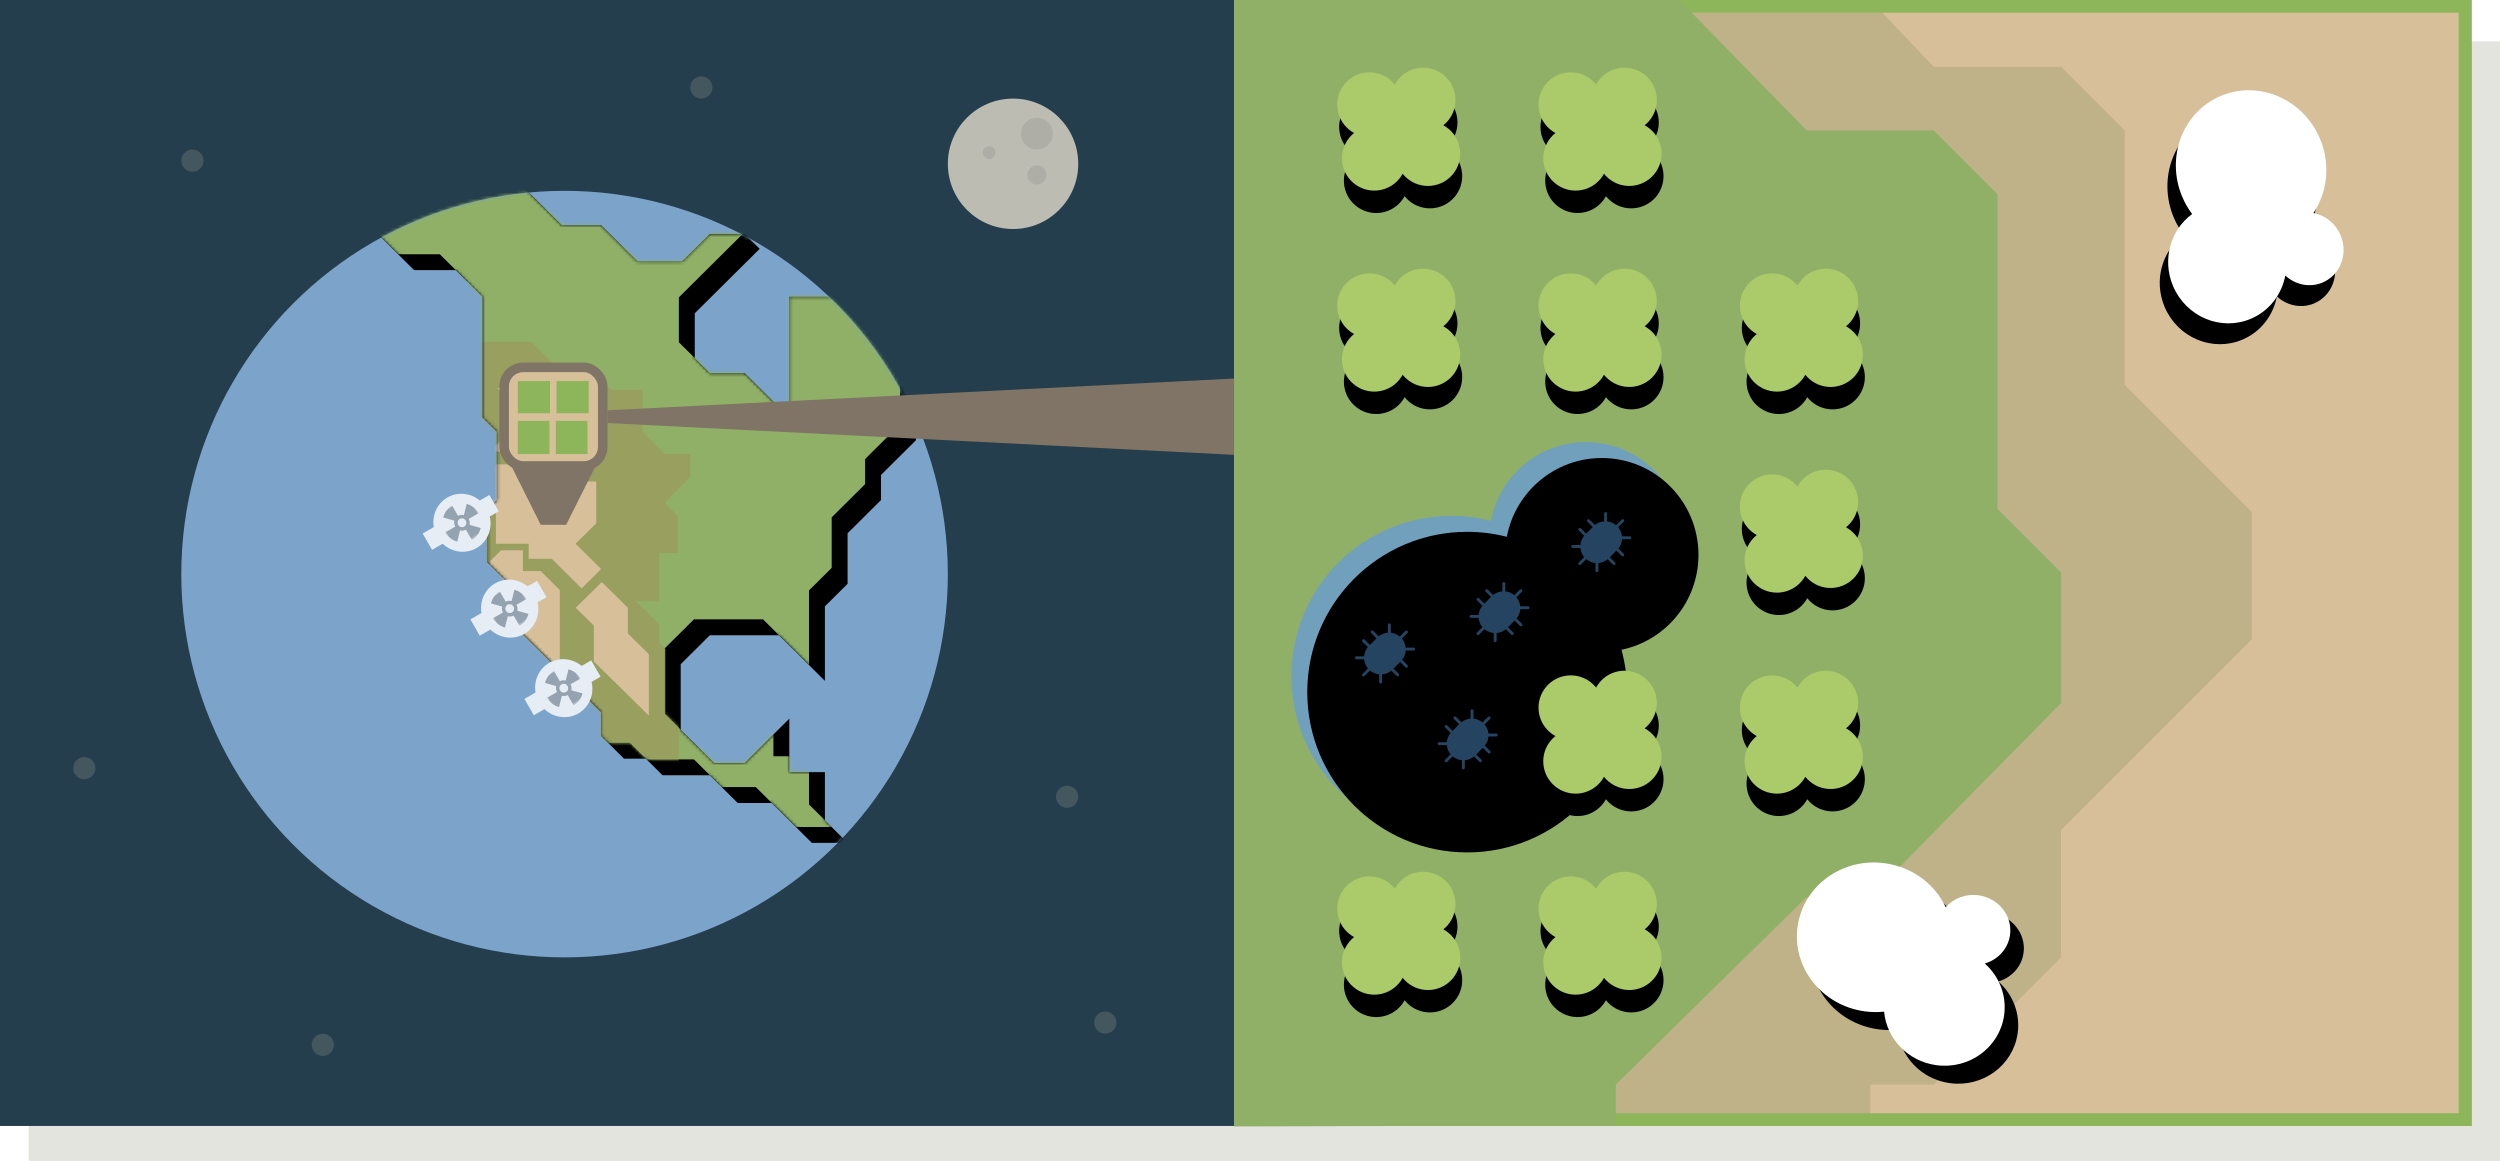 <?xml version="1.0" encoding="UTF-8"?>
<svg width="786px" height="365px" viewBox="0 0 786 365" version="1.1" xmlns="http://www.w3.org/2000/svg" xmlns:xlink="http://www.w3.org/1999/xlink">
    <!-- Generator: Sketch 52.2 (67145) - http://www.bohemiancoding.com/sketch -->
    <title>deser-illustration-2</title>
    <desc>Created with Sketch.</desc>
    <defs>
        <circle id="path-1" cx="120.5" cy="120.5" r="120.5"></circle>
        <polygon id="path-3" points="45.081 8.346 60.685 23.842 73.033 23.842 84.467 35.197 98.455 35.197 107.168 26.544 118.128 26.544 122.843 31.227 102.437 51.491 102.437 65.61 107.168 70.309 118.128 70.309 132.162 84.245 132.162 46.295 146.042 46.295 172 72.073 172 91.384 160.995 102.312 160.995 110.215 150.483 120.654 150.483 136.55 143.347 143.636 143.347 167.073 128.901 152.727 107.168 152.727 98.013 161.819 98.013 182.427 108.54 192.881 118.128 192.881 132.162 178.944 132.162 195.761 143.347 195.761 143.347 210.914 150.483 218 139.246 218 126.616 205.459 115.936 205.459 107.168 196.752 92.312 196.752 87.042 191.518 80.174 191.518 73.033 184.426 73.033 176.972 47.181 151.3 47.181 139.696 37.212 129.797 37.212 113.173 40.191 110.215 40.191 88.716 35.689 84.245 35.689 55.35 35.689 46.295 27.27 37.935 14.192 37.935 0 23.842 7.571 16.323 14.192 16.323 30.629 0 39.033 8.346"></polygon>
        <polygon id="path-5" points="45.081 8.346 60.685 23.842 73.033 23.842 84.467 35.197 98.455 35.197 107.168 26.544 118.128 26.544 122.843 31.227 102.437 51.491 102.437 65.61 107.168 70.309 118.128 70.309 132.162 84.245 132.162 46.295 146.042 46.295 172 72.073 172 91.384 160.995 102.312 160.995 110.215 150.483 120.654 150.483 136.55 143.347 143.636 143.347 167.073 128.901 152.727 107.168 152.727 98.013 161.819 98.013 182.427 108.54 192.881 118.128 192.881 132.162 178.944 132.162 195.761 143.347 195.761 143.347 210.914 150.483 218 139.246 218 126.616 205.459 115.936 205.459 107.168 196.752 92.312 196.752 87.042 191.518 80.174 191.518 73.033 184.426 73.033 176.972 47.181 151.3 47.181 139.696 37.212 129.797 37.212 113.173 40.191 110.215 40.191 88.716 35.689 84.245 35.689 55.35 35.689 46.295 27.27 37.935 14.192 37.935 0 23.842 7.571 16.323 14.192 16.323 30.629 0 39.033 8.346"></polygon>
        <rect id="path-7" x="0" y="0" width="389" height="354"></rect>
        <path d="M43.727,104.754 C43.858,105.405 43.927,106.078 43.927,106.767 C43.927,112.374 39.374,116.92 33.758,116.92 C28.142,116.92 23.589,112.374 23.589,106.767 C23.589,106.078 23.658,105.405 23.789,104.754 C23.138,104.885 22.463,104.953 21.773,104.953 C16.157,104.953 11.604,100.408 11.604,94.8 C11.604,89.192 16.157,84.647 21.773,84.647 C22.463,84.647 23.138,84.715 23.789,84.846 C23.658,84.195 23.589,83.522 23.589,82.833 C23.589,77.226 28.142,72.68 33.758,72.68 C39.374,72.68 43.927,77.226 43.927,82.833 C43.927,83.522 43.858,84.195 43.727,84.846 C44.379,84.715 45.053,84.647 45.743,84.647 C51.359,84.647 55.912,89.192 55.912,94.8 C55.912,100.408 51.359,104.953 45.743,104.953 C45.053,104.953 44.379,104.885 43.727,104.754 Z" id="path-9"></path>
        <filter x="-5.6%" y="-5.7%" width="122.6%" height="122.6%" filterUnits="objectBoundingBox" id="filter-10">
            <feOffset dx="5" dy="5" in="SourceAlpha" result="shadowOffsetOuter1"></feOffset>
            <feColorMatrix values="0 0 0 0 0   0 0 0 0 0   0 0 0 0 0  0 0 0 0.156 0" type="matrix" in="shadowOffsetOuter1"></feColorMatrix>
        </filter>
        <path d="M43.727,41.554 C43.858,42.205 43.927,42.878 43.927,43.567 C43.927,49.174 39.374,53.72 33.758,53.72 C28.142,53.72 23.589,49.174 23.589,43.567 C23.589,42.878 23.658,42.205 23.789,41.554 C23.138,41.685 22.463,41.753 21.773,41.753 C16.157,41.753 11.604,37.208 11.604,31.6 C11.604,25.992 16.157,21.447 21.773,21.447 C22.463,21.447 23.138,21.515 23.789,21.646 C23.658,20.995 23.589,20.322 23.589,19.633 C23.589,14.026 28.142,9.48 33.758,9.48 C39.374,9.48 43.927,14.026 43.927,19.633 C43.927,20.322 43.858,20.995 43.727,21.646 C44.379,21.515 45.053,21.447 45.743,21.447 C51.359,21.447 55.912,25.992 55.912,31.6 C55.912,37.208 51.359,41.753 45.743,41.753 C45.053,41.753 44.379,41.685 43.727,41.554 Z" id="path-11"></path>
        <filter x="-5.6%" y="-5.7%" width="122.6%" height="122.6%" filterUnits="objectBoundingBox" id="filter-12">
            <feOffset dx="5" dy="5" in="SourceAlpha" result="shadowOffsetOuter1"></feOffset>
            <feColorMatrix values="0 0 0 0 0   0 0 0 0 0   0 0 0 0 0  0 0 0 0.156 0" type="matrix" in="shadowOffsetOuter1"></feColorMatrix>
        </filter>
        <path d="M62.753,154.766 C65.412,140.665 77.769,130 92.612,130 C109.395,130 123,143.636 123,160.456 C123,175.153 112.613,187.419 98.795,190.281 C99.953,194.525 100.571,198.991 100.571,203.602 C100.571,231.436 78.057,254 50.285,254 C22.513,254 0,231.436 0,203.602 C0,175.768 22.513,153.205 50.285,153.205 C54.589,153.205 58.766,153.747 62.753,154.766 Z" id="path-13"></path>
        <filter x="-2.0%" y="-2.0%" width="104.1%" height="104.0%" filterUnits="objectBoundingBox" id="filter-14">
            <feOffset dx="5" dy="5" in="SourceAlpha" result="shadowOffsetInner1"></feOffset>
            <feComposite in="shadowOffsetInner1" in2="SourceAlpha" operator="arithmetic" k2="-1" k3="1" result="shadowInnerInner1"></feComposite>
            <feColorMatrix values="0 0 0 0 0   0 0 0 0 0   0 0 0 0 0  0 0 0 0.147 0" type="matrix" in="shadowInnerInner1"></feColorMatrix>
        </filter>
        <path d="M107.024,41.554 C107.155,42.205 107.224,42.878 107.224,43.567 C107.224,49.174 102.671,53.72 97.055,53.72 C91.439,53.72 86.886,49.174 86.886,43.567 C86.886,42.878 86.955,42.205 87.086,41.554 C86.434,41.685 85.76,41.753 85.07,41.753 C79.454,41.753 74.901,37.208 74.901,31.6 C74.901,25.992 79.454,21.447 85.07,21.447 C85.76,21.447 86.434,21.515 87.086,21.646 C86.955,20.995 86.886,20.322 86.886,19.633 C86.886,14.026 91.439,9.48 97.055,9.48 C102.671,9.48 107.224,14.026 107.224,19.633 C107.224,20.322 107.155,20.995 107.024,21.646 C107.676,21.515 108.35,21.447 109.04,21.447 C114.656,21.447 119.209,25.992 119.209,31.6 C119.209,37.208 114.656,41.753 109.04,41.753 C108.35,41.753 107.676,41.685 107.024,41.554 Z" id="path-15"></path>
        <filter x="-5.6%" y="-5.7%" width="122.6%" height="122.6%" filterUnits="objectBoundingBox" id="filter-16">
            <feOffset dx="5" dy="5" in="SourceAlpha" result="shadowOffsetOuter1"></feOffset>
            <feColorMatrix values="0 0 0 0 0   0 0 0 0 0   0 0 0 0 0  0 0 0 0.156 0" type="matrix" in="shadowOffsetOuter1"></feColorMatrix>
        </filter>
        <path d="M107.024,104.754 C107.155,105.405 107.224,106.078 107.224,106.767 C107.224,112.374 102.671,116.92 97.055,116.92 C91.439,116.92 86.886,112.374 86.886,106.767 C86.886,106.078 86.955,105.405 87.086,104.754 C86.434,104.885 85.76,104.953 85.07,104.953 C79.454,104.953 74.901,100.408 74.901,94.8 C74.901,89.192 79.454,84.647 85.07,84.647 C85.76,84.647 86.434,84.715 87.086,84.846 C86.955,84.195 86.886,83.522 86.886,82.833 C86.886,77.226 91.439,72.68 97.055,72.68 C102.671,72.68 107.224,77.226 107.224,82.833 C107.224,83.522 107.155,84.195 107.024,84.846 C107.676,84.715 108.35,84.647 109.04,84.647 C114.656,84.647 119.209,89.192 119.209,94.8 C119.209,100.408 114.656,104.953 109.04,104.953 C108.35,104.953 107.676,104.885 107.024,104.754 Z" id="path-17"></path>
        <filter x="-5.6%" y="-5.7%" width="122.6%" height="122.6%" filterUnits="objectBoundingBox" id="filter-18">
            <feOffset dx="5" dy="5" in="SourceAlpha" result="shadowOffsetOuter1"></feOffset>
            <feColorMatrix values="0 0 0 0 0   0 0 0 0 0   0 0 0 0 0  0 0 0 0.156 0" type="matrix" in="shadowOffsetOuter1"></feColorMatrix>
        </filter>
        <path d="M170.321,104.754 C170.452,105.405 170.521,106.078 170.521,106.767 C170.521,112.374 165.968,116.92 160.352,116.92 C154.735,116.92 150.183,112.374 150.183,106.767 C150.183,106.078 150.251,105.405 150.382,104.754 C149.731,104.885 149.057,104.953 148.367,104.953 C142.751,104.953 138.198,100.408 138.198,94.8 C138.198,89.192 142.751,84.647 148.367,84.647 C149.057,84.647 149.731,84.715 150.382,84.846 C150.251,84.195 150.183,83.522 150.183,82.833 C150.183,77.226 154.735,72.68 160.352,72.68 C165.968,72.68 170.521,77.226 170.521,82.833 C170.521,83.522 170.452,84.195 170.321,84.846 C170.972,84.715 171.646,84.647 172.337,84.647 C177.953,84.647 182.505,89.192 182.505,94.8 C182.505,100.408 177.953,104.953 172.337,104.953 C171.646,104.953 170.972,104.885 170.321,104.754 Z" id="path-19"></path>
        <filter x="-5.6%" y="-5.7%" width="122.6%" height="122.6%" filterUnits="objectBoundingBox" id="filter-20">
            <feOffset dx="5" dy="5" in="SourceAlpha" result="shadowOffsetOuter1"></feOffset>
            <feColorMatrix values="0 0 0 0 0   0 0 0 0 0   0 0 0 0 0  0 0 0 0.156 0" type="matrix" in="shadowOffsetOuter1"></feColorMatrix>
        </filter>
        <path d="M170.321,167.954 C170.452,168.605 170.521,169.278 170.521,169.967 C170.521,175.574 165.968,180.12 160.352,180.12 C154.735,180.12 150.183,175.574 150.183,169.967 C150.183,169.278 150.251,168.605 150.382,167.954 C149.731,168.085 149.057,168.153 148.367,168.153 C142.751,168.153 138.198,163.608 138.198,158 C138.198,152.392 142.751,147.847 148.367,147.847 C149.057,147.847 149.731,147.915 150.382,148.046 C150.251,147.395 150.183,146.722 150.183,146.033 C150.183,140.426 154.735,135.88 160.352,135.88 C165.968,135.88 170.521,140.426 170.521,146.033 C170.521,146.722 170.452,147.395 170.321,148.046 C170.972,147.915 171.646,147.847 172.337,147.847 C177.953,147.847 182.505,152.392 182.505,158 C182.505,163.608 177.953,168.153 172.337,168.153 C171.646,168.153 170.972,168.085 170.321,167.954 Z" id="path-21"></path>
        <filter x="-5.6%" y="-5.7%" width="122.6%" height="122.6%" filterUnits="objectBoundingBox" id="filter-22">
            <feOffset dx="5" dy="5" in="SourceAlpha" result="shadowOffsetOuter1"></feOffset>
            <feColorMatrix values="0 0 0 0 0   0 0 0 0 0   0 0 0 0 0  0 0 0 0.156 0" type="matrix" in="shadowOffsetOuter1"></feColorMatrix>
        </filter>
        <path d="M170.321,231.154 C170.452,231.805 170.521,232.478 170.521,233.167 C170.521,238.774 165.968,243.32 160.352,243.32 C154.735,243.32 150.183,238.774 150.183,233.167 C150.183,232.478 150.251,231.805 150.382,231.154 C149.731,231.285 149.057,231.353 148.367,231.353 C142.751,231.353 138.198,226.808 138.198,221.2 C138.198,215.592 142.751,211.047 148.367,211.047 C149.057,211.047 149.731,211.115 150.382,211.246 C150.251,210.595 150.183,209.922 150.183,209.233 C150.183,203.626 154.735,199.08 160.352,199.08 C165.968,199.08 170.521,203.626 170.521,209.233 C170.521,209.922 170.452,210.595 170.321,211.246 C170.972,211.115 171.646,211.047 172.337,211.047 C177.953,211.047 182.505,215.592 182.505,221.2 C182.505,226.808 177.953,231.353 172.337,231.353 C171.646,231.353 170.972,231.285 170.321,231.154 Z" id="path-23"></path>
        <filter x="-5.6%" y="-5.7%" width="122.6%" height="122.6%" filterUnits="objectBoundingBox" id="filter-24">
            <feOffset dx="5" dy="5" in="SourceAlpha" result="shadowOffsetOuter1"></feOffset>
            <feColorMatrix values="0 0 0 0 0   0 0 0 0 0   0 0 0 0 0  0 0 0 0.156 0" type="matrix" in="shadowOffsetOuter1"></feColorMatrix>
        </filter>
        <path d="M107.024,231.154 C107.155,231.805 107.224,232.478 107.224,233.167 C107.224,238.774 102.671,243.32 97.055,243.32 C91.439,243.32 86.886,238.774 86.886,233.167 C86.886,232.478 86.955,231.805 87.086,231.154 C86.434,231.285 85.76,231.353 85.07,231.353 C79.454,231.353 74.901,226.808 74.901,221.2 C74.901,215.592 79.454,211.047 85.07,211.047 C85.76,211.047 86.434,211.115 87.086,211.246 C86.955,210.595 86.886,209.922 86.886,209.233 C86.886,203.626 91.439,199.08 97.055,199.08 C102.671,199.08 107.224,203.626 107.224,209.233 C107.224,209.922 107.155,210.595 107.024,211.246 C107.676,211.115 108.35,211.047 109.04,211.047 C114.656,211.047 119.209,215.592 119.209,221.2 C119.209,226.808 114.656,231.353 109.04,231.353 C108.35,231.353 107.676,231.285 107.024,231.154 Z" id="path-25"></path>
        <filter x="-5.6%" y="-5.7%" width="122.6%" height="122.6%" filterUnits="objectBoundingBox" id="filter-26">
            <feOffset dx="5" dy="5" in="SourceAlpha" result="shadowOffsetOuter1"></feOffset>
            <feColorMatrix values="0 0 0 0 0   0 0 0 0 0   0 0 0 0 0  0 0 0 0.156 0" type="matrix" in="shadowOffsetOuter1"></feColorMatrix>
        </filter>
        <path d="M107.024,294.354 C107.155,295.005 107.224,295.678 107.224,296.367 C107.224,301.974 102.671,306.52 97.055,306.52 C91.439,306.52 86.886,301.974 86.886,296.367 C86.886,295.678 86.955,295.005 87.086,294.354 C86.434,294.485 85.76,294.553 85.07,294.553 C79.454,294.553 74.901,290.008 74.901,284.4 C74.901,278.792 79.454,274.247 85.07,274.247 C85.76,274.247 86.434,274.315 87.086,274.446 C86.955,273.795 86.886,273.122 86.886,272.433 C86.886,266.826 91.439,262.28 97.055,262.28 C102.671,262.28 107.224,266.826 107.224,272.433 C107.224,273.122 107.155,273.795 107.024,274.446 C107.676,274.315 108.35,274.247 109.04,274.247 C114.656,274.247 119.209,278.792 119.209,284.4 C119.209,290.008 114.656,294.553 109.04,294.553 C108.35,294.553 107.676,294.485 107.024,294.354 Z" id="path-27"></path>
        <filter x="-5.6%" y="-5.7%" width="122.6%" height="122.6%" filterUnits="objectBoundingBox" id="filter-28">
            <feOffset dx="5" dy="5" in="SourceAlpha" result="shadowOffsetOuter1"></feOffset>
            <feColorMatrix values="0 0 0 0 0   0 0 0 0 0   0 0 0 0 0  0 0 0 0.156 0" type="matrix" in="shadowOffsetOuter1"></feColorMatrix>
        </filter>
        <path d="M43.727,294.354 C43.858,295.005 43.927,295.678 43.927,296.367 C43.927,301.974 39.374,306.52 33.758,306.52 C28.142,306.52 23.589,301.974 23.589,296.367 C23.589,295.678 23.658,295.005 23.789,294.354 C23.138,294.485 22.463,294.553 21.773,294.553 C16.157,294.553 11.604,290.008 11.604,284.4 C11.604,278.792 16.157,274.247 21.773,274.247 C22.463,274.247 23.138,274.315 23.789,274.446 C23.658,273.795 23.589,273.122 23.589,272.433 C23.589,266.826 28.142,262.28 33.758,262.28 C39.374,262.28 43.927,266.826 43.927,272.433 C43.927,273.122 43.858,273.795 43.727,274.446 C44.379,274.315 45.053,274.247 45.743,274.247 C51.359,274.247 55.912,278.792 55.912,284.4 C55.912,290.008 51.359,294.553 45.743,294.553 C45.053,294.553 44.379,294.485 43.727,294.354 Z" id="path-29"></path>
        <filter x="-5.6%" y="-5.7%" width="122.6%" height="122.6%" filterUnits="objectBoundingBox" id="filter-30">
            <feOffset dx="5" dy="5" in="SourceAlpha" result="shadowOffsetOuter1"></feOffset>
            <feColorMatrix values="0 0 0 0 0   0 0 0 0 0   0 0 0 0 0  0 0 0 0.156 0" type="matrix" in="shadowOffsetOuter1"></feColorMatrix>
        </filter>
        <polygon id="path-31" points="0 0 12.115 0 12.115 12.429 0 12.429"></polygon>
        <polygon id="path-33" points="0 0 12.115 0 12.115 12.429 0 12.429"></polygon>
        <polygon id="path-35" points="0 0 12.115 0 12.115 12.429 0 12.429"></polygon>
        <path d="M716.404,44.947 C718.441,41.859 722.039,39.808 726.138,39.808 C732.489,39.808 737.638,44.733 737.638,50.808 C737.638,55.207 734.938,59.003 731.037,60.763 C736.036,64.096 739.316,69.694 739.316,76.039 C739.316,86.256 730.81,94.539 720.316,94.539 C711.279,94.539 703.716,88.396 701.791,80.165 C699.823,80.653 697.759,80.913 695.632,80.913 C682.101,80.913 671.132,70.392 671.132,57.413 C671.132,44.435 682.101,33.913 695.632,33.913 C704.388,33.913 712.072,38.32 716.404,44.947 Z" id="path-37"></path>
        <filter x="-3.7%" y="-4.1%" width="114.7%" height="116.5%" filterUnits="objectBoundingBox" id="filter-38">
            <feOffset dx="5" dy="5" in="SourceAlpha" result="shadowOffsetOuter1"></feOffset>
            <feColorMatrix values="0 0 0 0 0   0 0 0 0 0   0 0 0 0 0  0 0 0 0.06 0" type="matrix" in="shadowOffsetOuter1"></feColorMatrix>
        </filter>
        <path d="M609.159,283.484 C611.196,280.396 614.794,278.344 618.893,278.344 C625.244,278.344 630.393,283.269 630.393,289.344 C630.393,293.744 627.693,297.54 623.792,299.299 C628.791,302.632 632.072,308.231 632.072,314.575 C632.072,324.793 623.565,333.075 613.072,333.075 C604.035,333.075 596.471,326.932 594.546,318.701 C592.578,319.19 590.514,319.45 588.387,319.45 C574.856,319.45 563.887,308.928 563.887,295.95 C563.887,282.971 574.856,272.45 588.387,272.45 C597.144,272.45 604.827,276.856 609.159,283.484 Z" id="path-39"></path>
        <filter x="-3.7%" y="-4.1%" width="114.7%" height="116.5%" filterUnits="objectBoundingBox" id="filter-40">
            <feOffset dx="5" dy="5" in="SourceAlpha" result="shadowOffsetOuter1"></feOffset>
            <feColorMatrix values="0 0 0 0 0   0 0 0 0 0   0 0 0 0 0  0 0 0 0.06 0" type="matrix" in="shadowOffsetOuter1"></feColorMatrix>
        </filter>
    </defs>
    <g id="Page-1" stroke="none" stroke-width="1" fill="none" fill-rule="evenodd">
        <g id="desert-flooding" transform="translate(-212, -1599)">
            <g id="deser-illustration-2" transform="translate(212, 1599)">
                <polygon id="Fill-1" fill="#E4E4DE" points="9 365 786 365 786 13 9 13"></polygon>
                <g id="Group-4">
                    <rect id="Rectangle" fill="#243E4E" x="0" y="0" width="777" height="354"></rect>
                    <g id="earth" transform="translate(57, 60)">
                        <mask id="mask-2" fill="white">
                            <use xlink:href="#path-1"></use>
                        </mask>
                        <use id="Oval" fill="#7CA4CA" xlink:href="#path-1"></use>
                        <g id="Group-12" mask="url(#mask-2)">
                            <g transform="translate(59, -13)">
                                <mask id="mask-4" fill="white">
                                    <use xlink:href="#path-3"></use>
                                </mask>
                                <use id="Path-5" stroke="none" fill="#000000" fill-rule="evenodd" opacity="0.087" xlink:href="#path-3"></use>
                                <g id="Group-9" stroke="none" stroke-width="1" fill="none" fill-rule="evenodd" mask="url(#mask-4)">
                                    <g transform="translate(-5, -5)">
                                        <mask id="mask-6" fill="white">
                                            <use xlink:href="#path-5"></use>
                                        </mask>
                                        <use id="Path-5" stroke="none" fill="#8FB066" fill-rule="evenodd" xlink:href="#path-5"></use>
                                        <polygon id="Path" stroke="none" fill="#989F5F" fill-rule="evenodd" mask="url(#mask-6)" points="40.551 65.453 55.923 65.453 63.751 73.28 73.711 73.28 81 80.569 91 80.569 91 93.815 97.94 100.754 106 100.754 106 108 97.94 116.06 102.084 120.205 102.084 131.881 96.221 131.881 96.221 147.018 88.886 147.018 96.221 154.353 96.221 160 102.402 166.182 102.402 214.893 46 214.893 46 135 11.495 135 11.495 73.28"></polygon>
                                        <path d="" id="Path-6" stroke="#979797" stroke-width="1" fill="none" mask="url(#mask-6)"></path>
                                        <polygon id="Path-7" stroke="none" fill="#D7BF9A" fill-rule="evenodd" mask="url(#mask-6)" points="45.412 80 51.299 85.921 51.299 91.653 43 100 61 100 54.435 93.397 54.435 80"></polygon>
                                        <polygon id="Path-8" stroke="none" fill="#D7BF9A" fill-rule="evenodd" mask="url(#mask-6)" points="44.91 104 57.04 104 62.468 109.381 76.465 109.381 76.465 122.513 69.969 128.954 78 136.915 71.863 143 62.468 133.686 55.206 133.686 55.206 128.954 44.91 128.954 44.91 118.114 40 113.246"></polygon>
                                        <path d="" id="Path-9" stroke="#979797" stroke-width="1" fill="none" mask="url(#mask-6)"></path>
                                        <polygon id="Path-10" stroke="none" fill="#D7BF9A" fill-rule="evenodd" mask="url(#mask-6)" points="93 180.113 93 163.684 86.409 157.193 86.409 149.08 78.205 141 70 149.08 75.697 154.69 75.697 165.96 93 183"></polygon>
                                        <path d="" id="Path-11" stroke="#979797" stroke-width="1" fill="none" mask="url(#mask-6)"></path>
                                        <polygon id="Path-12" stroke="none" fill="#D7BF9A" fill-rule="evenodd" mask="url(#mask-6)" points="63.044 175 48.849 157.845 40 137.544 46.526 131 53.411 131 53.411 137.544 59.022 137.544 65 143.538 65 171.371"></polygon>
                                    </g>
                                </g>
                            </g>
                        </g>
                    </g>
                </g>
                <g id="Group-2" transform="translate(388, 0)">
                    <mask id="mask-8" fill="white">
                        <use xlink:href="#path-7"></use>
                    </mask>
                    <use id="Rectangle" fill="#D7BF9A" xlink:href="#path-7"></use>
                </g>
                <polygon id="Path-4" fill="#ACA97D" opacity="0.569" points="588 0 608 21 648 21 668 41 668 121 708 161 708 201 648 261 648 301 608 341 588 341 588 353.823 468 353.823 488 0"></polygon>
                <rect id="Rectangle" stroke="#8DB65A" stroke-width="4" x="390" y="2" width="385" height="350"></rect>
                <polygon id="Path-3" fill="#8FB066" points="528 -4.26325641e-13 568 41 608 41 628 61 628 160 648 180 648 221 588 282 568 282 508 341 508 353.823 388 354.155 388 -4.26325641e-13"></polygon>
                <g id="Group-6" transform="translate(406, 9)">
                    <g id="Combined-Shape" transform="translate(33.758, 94.8) rotate(40) translate(-33.758, -94.8) ">
                        <use fill="black" fill-opacity="1" filter="url(#filter-10)" xlink:href="#path-9"></use>
                        <use fill="#ABCA6A" fill-rule="evenodd" xlink:href="#path-9"></use>
                    </g>
                    <g id="Combined-Shape" transform="translate(33.758, 31.6) rotate(40) translate(-33.758, -31.6) ">
                        <use fill="black" fill-opacity="1" filter="url(#filter-12)" xlink:href="#path-11"></use>
                        <use fill="#ABCA6A" fill-rule="evenodd" xlink:href="#path-11"></use>
                    </g>
                    <g id="Combined-Shape">
                        <use fill="#71A0BD" fill-rule="evenodd" xlink:href="#path-13"></use>
                        <use fill="black" fill-opacity="1" filter="url(#filter-14)" xlink:href="#path-13"></use>
                    </g>
                    <path d="M38.419,194.614 L35.961,194.614 C35.856,193.593 35.458,192.598 34.76,191.771 C34.763,191.768 34.765,191.766 34.768,191.763 L36.515,190.016 C36.694,189.836 36.694,189.546 36.515,189.366 C36.335,189.186 36.044,189.186 35.864,189.366 L34.117,191.113 C34.114,191.116 34.111,191.119 34.11,191.122 C33.281,190.429 32.286,190.033 31.266,189.931 L31.266,187.462 C31.266,187.208 31.059,187 30.805,187 C30.551,187 30.345,187.208 30.345,187.462 L30.345,189.923 C29.311,190.001 28.294,190.381 27.447,191.066 L25.748,189.366 C25.567,189.186 25.277,189.186 25.097,189.366 C24.917,189.546 24.917,189.836 25.097,190.016 L26.774,191.695 L24.693,193.776 L23.014,192.099 C22.836,191.919 22.544,191.919 22.364,192.099 C22.184,192.278 22.184,192.569 22.364,192.749 L24.06,194.443 C23.358,195.289 22.963,196.306 22.875,197.347 L20.46,197.347 C20.206,197.347 20,197.553 20,197.807 C20,198.061 20.206,198.267 20.46,198.267 L22.877,198.267 C22.969,199.304 23.367,200.319 24.07,201.16 L22.364,202.866 C22.184,203.045 22.184,203.337 22.364,203.516 C22.544,203.695 22.836,203.695 23.014,203.516 L24.719,201.812 C25.56,202.52 26.575,202.922 27.614,203.017 L27.614,205.421 C27.614,205.675 27.819,205.881 28.074,205.881 C28.201,205.881 28.315,205.829 28.399,205.746 C28.482,205.663 28.533,205.548 28.533,205.421 L28.533,203.02 C29.579,202.934 30.601,202.539 31.451,201.835 L33.131,203.516 C33.311,203.695 33.603,203.695 33.782,203.516 C33.961,203.337 33.961,203.045 33.782,202.866 L32.118,201.201 L34.199,199.12 L35.864,200.783 C36.044,200.964 36.335,200.964 36.515,200.783 C36.694,200.603 36.694,200.313 36.515,200.133 L34.828,198.447 C35.516,197.595 35.898,196.574 35.973,195.535 L38.419,195.535 C38.546,195.535 38.661,195.484 38.744,195.401 C38.827,195.318 38.878,195.202 38.878,195.075 C38.88,194.822 38.673,194.614 38.419,194.614" id="Fill-20-Copy-8" fill="#3E71A3" opacity="0.6"></path>
                    <path d="M74.419,181.614 L71.961,181.614 C71.856,180.593 71.458,179.598 70.76,178.771 C70.763,178.768 70.765,178.766 70.768,178.763 L72.515,177.016 C72.694,176.836 72.694,176.546 72.515,176.366 C72.335,176.186 72.044,176.186 71.864,176.366 L70.117,178.113 C70.114,178.116 70.111,178.119 70.11,178.122 C69.281,177.429 68.286,177.033 67.266,176.931 L67.266,174.462 C67.266,174.208 67.059,174 66.805,174 C66.551,174 66.345,174.208 66.345,174.462 L66.345,176.923 C65.311,177.001 64.294,177.381 63.447,178.066 L61.748,176.366 C61.567,176.186 61.277,176.186 61.097,176.366 C60.917,176.546 60.917,176.836 61.097,177.016 L62.774,178.695 L60.693,180.776 L59.014,179.099 C58.836,178.919 58.544,178.919 58.364,179.099 C58.184,179.278 58.184,179.569 58.364,179.749 L60.06,181.443 C59.358,182.289 58.963,183.306 58.875,184.347 L56.46,184.347 C56.206,184.347 56,184.553 56,184.807 C56,185.061 56.206,185.267 56.46,185.267 L58.877,185.267 C58.969,186.304 59.367,187.319 60.07,188.16 L58.364,189.866 C58.184,190.045 58.184,190.337 58.364,190.516 C58.544,190.695 58.836,190.695 59.014,190.516 L60.719,188.812 C61.56,189.52 62.575,189.922 63.614,190.017 L63.614,192.421 C63.614,192.675 63.819,192.881 64.074,192.881 C64.201,192.881 64.315,192.829 64.399,192.746 C64.482,192.663 64.533,192.548 64.533,192.421 L64.533,190.02 C65.579,189.934 66.601,189.539 67.451,188.835 L69.131,190.516 C69.311,190.695 69.603,190.695 69.782,190.516 C69.961,190.337 69.961,190.045 69.782,189.866 L68.118,188.201 L70.199,186.12 L71.864,187.783 C72.044,187.964 72.335,187.964 72.515,187.783 C72.694,187.603 72.694,187.313 72.515,187.133 L70.828,185.447 C71.516,184.595 71.898,183.574 71.973,182.535 L74.419,182.535 C74.546,182.535 74.661,182.484 74.744,182.401 C74.827,182.318 74.878,182.202 74.878,182.075 C74.88,181.822 74.673,181.614 74.419,181.614" id="Fill-20-Copy-9" fill="#3E71A3" opacity="0.6"></path>
                    <path d="M64.419,221.614 L61.961,221.614 C61.856,220.593 61.458,219.598 60.76,218.771 C60.763,218.768 60.765,218.766 60.768,218.763 L62.515,217.016 C62.694,216.836 62.694,216.546 62.515,216.366 C62.335,216.186 62.044,216.186 61.864,216.366 L60.117,218.113 C60.114,218.116 60.111,218.119 60.11,218.122 C59.281,217.429 58.286,217.033 57.266,216.931 L57.266,214.462 C57.266,214.208 57.059,214 56.805,214 C56.551,214 56.345,214.208 56.345,214.462 L56.345,216.923 C55.311,217.001 54.294,217.381 53.447,218.066 L51.748,216.366 C51.567,216.186 51.277,216.186 51.097,216.366 C50.917,216.546 50.917,216.836 51.097,217.016 L52.774,218.695 L50.693,220.776 L49.014,219.099 C48.836,218.919 48.544,218.919 48.364,219.099 C48.184,219.278 48.184,219.569 48.364,219.749 L50.06,221.443 C49.358,222.289 48.963,223.306 48.875,224.347 L46.46,224.347 C46.206,224.347 46,224.553 46,224.807 C46,225.061 46.206,225.267 46.46,225.267 L48.877,225.267 C48.969,226.304 49.367,227.319 50.07,228.16 L48.364,229.866 C48.184,230.045 48.184,230.337 48.364,230.516 C48.544,230.695 48.836,230.695 49.014,230.516 L50.719,228.812 C51.56,229.52 52.575,229.922 53.614,230.017 L53.614,232.421 C53.614,232.675 53.819,232.881 54.074,232.881 C54.201,232.881 54.315,232.829 54.399,232.746 C54.482,232.663 54.533,232.548 54.533,232.421 L54.533,230.02 C55.579,229.934 56.601,229.539 57.451,228.835 L59.131,230.516 C59.311,230.695 59.603,230.695 59.782,230.516 C59.961,230.337 59.961,230.045 59.782,229.866 L58.118,228.201 L60.199,226.12 L61.864,227.783 C62.044,227.964 62.335,227.964 62.515,227.783 C62.694,227.603 62.694,227.313 62.515,227.133 L60.828,225.447 C61.516,224.595 61.898,223.574 61.973,222.535 L64.419,222.535 C64.546,222.535 64.661,222.484 64.744,222.401 C64.827,222.318 64.878,222.202 64.878,222.075 C64.88,221.822 64.673,221.614 64.419,221.614" id="Fill-20-Copy-10" fill="#3E71A3" opacity="0.6"></path>
                    <path d="M106.419,159.614 L103.961,159.614 C103.856,158.593 103.458,157.598 102.76,156.771 C102.763,156.768 102.765,156.766 102.768,156.763 L104.515,155.016 C104.694,154.836 104.694,154.546 104.515,154.366 C104.335,154.186 104.044,154.186 103.864,154.366 L102.117,156.113 C102.114,156.116 102.111,156.119 102.11,156.122 C101.281,155.429 100.286,155.033 99.266,154.931 L99.266,152.462 C99.266,152.208 99.059,152 98.805,152 C98.551,152 98.345,152.208 98.345,152.462 L98.345,154.923 C97.311,155.001 96.294,155.381 95.447,156.066 L93.748,154.366 C93.567,154.186 93.277,154.186 93.097,154.366 C92.917,154.546 92.917,154.836 93.097,155.016 L94.774,156.695 L92.693,158.776 L91.014,157.099 C90.836,156.919 90.544,156.919 90.364,157.099 C90.184,157.278 90.184,157.569 90.364,157.749 L92.06,159.443 C91.358,160.289 90.963,161.306 90.875,162.347 L88.46,162.347 C88.206,162.347 88,162.553 88,162.807 C88,163.061 88.206,163.267 88.46,163.267 L90.877,163.267 C90.969,164.304 91.367,165.319 92.07,166.16 L90.364,167.866 C90.184,168.045 90.184,168.337 90.364,168.516 C90.544,168.695 90.836,168.695 91.014,168.516 L92.719,166.812 C93.56,167.52 94.575,167.922 95.614,168.017 L95.614,170.421 C95.614,170.675 95.819,170.881 96.074,170.881 C96.201,170.881 96.315,170.829 96.399,170.746 C96.482,170.663 96.533,170.548 96.533,170.421 L96.533,168.02 C97.579,167.934 98.601,167.539 99.451,166.835 L101.131,168.516 C101.311,168.695 101.603,168.695 101.782,168.516 C101.961,168.337 101.961,168.045 101.782,167.866 L100.118,166.201 L102.199,164.12 L103.864,165.783 C104.044,165.964 104.335,165.964 104.515,165.783 C104.694,165.603 104.694,165.313 104.515,165.133 L102.828,163.447 C103.516,162.595 103.898,161.574 103.973,160.535 L106.419,160.535 C106.546,160.535 106.661,160.484 106.744,160.401 C106.827,160.318 106.878,160.202 106.878,160.075 C106.88,159.822 106.673,159.614 106.419,159.614" id="Fill-20-Copy-11" fill="#3E71A3" opacity="0.6"></path>
                    <g id="Combined-Shape" transform="translate(97.055, 31.6) rotate(40) translate(-97.055, -31.6) ">
                        <use fill="black" fill-opacity="1" filter="url(#filter-16)" xlink:href="#path-15"></use>
                        <use fill="#ABCA6A" fill-rule="evenodd" xlink:href="#path-15"></use>
                    </g>
                    <g id="Combined-Shape" transform="translate(97.055, 94.8) rotate(40) translate(-97.055, -94.8) ">
                        <use fill="black" fill-opacity="1" filter="url(#filter-18)" xlink:href="#path-17"></use>
                        <use fill="#ABCA6A" fill-rule="evenodd" xlink:href="#path-17"></use>
                    </g>
                    <g id="Combined-Shape" transform="translate(160.352, 94.8) rotate(40) translate(-160.352, -94.8) ">
                        <use fill="black" fill-opacity="1" filter="url(#filter-20)" xlink:href="#path-19"></use>
                        <use fill="#ABCA6A" fill-rule="evenodd" xlink:href="#path-19"></use>
                    </g>
                    <g id="Combined-Shape" transform="translate(160.352, 158) rotate(40) translate(-160.352, -158) ">
                        <use fill="black" fill-opacity="1" filter="url(#filter-22)" xlink:href="#path-21"></use>
                        <use fill="#ABCA6A" fill-rule="evenodd" xlink:href="#path-21"></use>
                    </g>
                    <g id="Combined-Shape" transform="translate(160.352, 221.2) rotate(40) translate(-160.352, -221.2) ">
                        <use fill="black" fill-opacity="1" filter="url(#filter-24)" xlink:href="#path-23"></use>
                        <use fill="#ABCA6A" fill-rule="evenodd" xlink:href="#path-23"></use>
                    </g>
                    <g id="Combined-Shape" transform="translate(97.055, 221.2) rotate(40) translate(-97.055, -221.2) ">
                        <use fill="black" fill-opacity="1" filter="url(#filter-26)" xlink:href="#path-25"></use>
                        <use fill="#ABCA6A" fill-rule="evenodd" xlink:href="#path-25"></use>
                    </g>
                    <g id="Combined-Shape" transform="translate(97.055, 284.4) rotate(40) translate(-97.055, -284.4) ">
                        <use fill="black" fill-opacity="1" filter="url(#filter-28)" xlink:href="#path-27"></use>
                        <use fill="#ABCA6A" fill-rule="evenodd" xlink:href="#path-27"></use>
                    </g>
                    <g id="Combined-Shape" transform="translate(33.758, 284.4) rotate(40) translate(-33.758, -284.4) ">
                        <use fill="black" fill-opacity="1" filter="url(#filter-30)" xlink:href="#path-29"></use>
                        <use fill="#ABCA6A" fill-rule="evenodd" xlink:href="#path-29"></use>
                    </g>
                </g>
                <polygon id="Rectangle" fill="#7F7465" points="160 145 188 145 178 165 170 165"></polygon>
                <rect id="Rectangle" stroke="#7F7465" stroke-width="3" fill="#D7BF9A" x="158.5" y="115.5" width="31" height="31" rx="6"></rect>
                <g id="Group-11" transform="translate(162, 119)" fill="#8DB65A">
                    <g id="Group-10">
                        <g id="Group-5" transform="translate(0.798, 0.798)">
                            <rect id="Rectangle" x="0" y="0" width="10.128" height="10.128"></rect>
                            <rect id="Rectangle" x="12.153" y="0" width="10.128" height="10.128"></rect>
                        </g>
                        <g id="Group-5" transform="translate(0.798, 13.32)">
                            <rect id="Rectangle" x="0" y="0" width="9.96" height="10.435"></rect>
                            <rect id="Rectangle" x="11.953" y="0" width="9.96" height="10.435"></rect>
                        </g>
                    </g>
                </g>
                <g id="pump" transform="translate(145, 177)">
                    <g id="Group-7" transform="translate(15, 14.5) rotate(-30) translate(-15, -14.5) translate(2.885, 5.327)">
                        <path d="M3.844,11.837 L0,11.837 L0,5.918 L4.041,5.918 C5.321,2.459 8.583,0 12.404,0 C16.225,0 19.487,2.459 20.767,5.918 L24.231,5.918 L24.231,11.837 L20.963,11.837 C19.851,15.604 16.44,18.347 12.404,18.347 C8.368,18.347 4.957,15.604 3.844,11.837 Z" id="Combined-Shape" fill="#E6EDF5"></path>
                        <g id="Group-3" transform="translate(6.346, 2.959)">
                            <mask id="mask-32" fill="white">
                                <use xlink:href="#path-31"></use>
                            </mask>
                            <g id="Clip-2"></g>
                            <path d="M5.094,7.203 C4.56,6.656 4.56,5.769 5.094,5.222 C5.627,4.675 6.492,4.675 7.025,5.222 C7.559,5.769 7.559,6.656 7.025,7.203 C6.492,7.751 5.627,7.751 5.094,7.203 M10.341,10.59 L9.502,9.73 L9.493,9.721 L9.484,9.712 L8.645,8.851 L8.636,8.842 L8.628,8.833 L7.789,7.972 C8.254,7.489 8.489,6.859 8.492,6.227 L9.681,6.227 L9.693,6.227 L9.705,6.227 L10.892,6.227 L10.905,6.227 L10.917,6.227 L12.104,6.227 L12.115,6.227 L12.115,6.202 L12.104,6.202 C12.101,4.555 11.475,3.006 10.341,1.838 L10.35,1.829 L10.35,1.829 L10.341,1.82 L10.341,1.82 C10.341,1.82 10.341,1.82 10.341,1.82 L10.332,1.811 L10.332,1.811 L10.323,1.82 L9.484,2.681 L9.476,2.69 L9.467,2.699 L8.628,3.56 L8.619,3.569 L8.61,3.578 L7.771,4.439 C7.3,3.961 6.686,3.72 6.07,3.717 L6.07,2.498 L6.07,2.485 L6.07,2.472 L6.07,1.255 L6.07,1.242 L6.07,1.229 L6.07,0.011 L6.07,0 L6.045,0 L6.045,0.011 C4.44,0.015 2.931,0.657 1.792,1.82 L1.783,1.811 L1.783,1.811 L1.774,1.82 L1.774,1.82 L1.774,1.82 L1.765,1.829 L1.766,1.829 L1.774,1.838 L2.614,2.699 L2.622,2.708 L2.631,2.717 L3.47,3.578 L3.479,3.587 L3.488,3.596 L4.327,4.457 C3.861,4.939 3.627,5.57 3.624,6.202 L2.435,6.202 L2.422,6.202 L2.41,6.202 L1.223,6.202 L1.211,6.202 L1.198,6.202 L0.011,6.202 L0,6.202 L0,6.214 L0,6.227 L0.011,6.227 C0.014,7.874 0.64,9.422 1.774,10.59 L1.766,10.599 L1.766,10.599 L1.783,10.617 L1.783,10.617 L1.792,10.608 L2.631,9.747 L2.64,9.738 L2.649,9.73 L3.488,8.869 L3.497,8.86 L3.505,8.851 L4.344,7.99 C4.815,8.468 5.43,8.708 6.045,8.711 L6.045,9.931 L6.045,9.944 L6.045,9.956 L6.045,11.174 L6.045,11.187 L6.045,11.199 L6.045,12.417 L6.045,12.429 L6.058,12.429 L6.07,12.429 L6.07,12.417 C7.675,12.414 9.185,11.772 10.324,10.608 C10.326,10.605 10.329,10.602 10.332,10.599 C10.335,10.596 10.338,10.593 10.341,10.59" id="Fill-1" fill="#95A2AF" mask="url(#mask-32)"></path>
                        </g>
                    </g>
                </g>
                <g id="pump" transform="translate(162, 202)">
                    <g id="Group-7" transform="translate(15, 14.5) rotate(-30) translate(-15, -14.5) translate(2.885, 5.327)">
                        <path d="M3.844,11.837 L0,11.837 L0,5.918 L4.041,5.918 C5.321,2.459 8.583,0 12.404,0 C16.225,0 19.487,2.459 20.767,5.918 L24.231,5.918 L24.231,11.837 L20.963,11.837 C19.851,15.604 16.44,18.347 12.404,18.347 C8.368,18.347 4.957,15.604 3.844,11.837 Z" id="Combined-Shape" fill="#E6EDF5"></path>
                        <g id="Group-3" transform="translate(6.346, 2.959)">
                            <mask id="mask-34" fill="white">
                                <use xlink:href="#path-33"></use>
                            </mask>
                            <g id="Clip-2"></g>
                            <path d="M5.094,7.203 C4.56,6.656 4.56,5.769 5.094,5.222 C5.627,4.675 6.492,4.675 7.025,5.222 C7.559,5.769 7.559,6.656 7.025,7.203 C6.492,7.751 5.627,7.751 5.094,7.203 M10.341,10.59 L9.502,9.73 L9.493,9.721 L9.484,9.712 L8.645,8.851 L8.636,8.842 L8.628,8.833 L7.789,7.972 C8.254,7.489 8.489,6.859 8.492,6.227 L9.681,6.227 L9.693,6.227 L9.705,6.227 L10.892,6.227 L10.905,6.227 L10.917,6.227 L12.104,6.227 L12.115,6.227 L12.115,6.202 L12.104,6.202 C12.101,4.555 11.475,3.006 10.341,1.838 L10.35,1.829 L10.35,1.829 L10.341,1.82 L10.341,1.82 C10.341,1.82 10.341,1.82 10.341,1.82 L10.332,1.811 L10.332,1.811 L10.323,1.82 L9.484,2.681 L9.476,2.69 L9.467,2.699 L8.628,3.56 L8.619,3.569 L8.61,3.578 L7.771,4.439 C7.3,3.961 6.686,3.72 6.07,3.717 L6.07,2.498 L6.07,2.485 L6.07,2.472 L6.07,1.255 L6.07,1.242 L6.07,1.229 L6.07,0.011 L6.07,0 L6.045,0 L6.045,0.011 C4.44,0.015 2.931,0.657 1.792,1.82 L1.783,1.811 L1.783,1.811 L1.774,1.82 L1.774,1.82 L1.774,1.82 L1.765,1.829 L1.766,1.829 L1.774,1.838 L2.614,2.699 L2.622,2.708 L2.631,2.717 L3.47,3.578 L3.479,3.587 L3.488,3.596 L4.327,4.457 C3.861,4.939 3.627,5.57 3.624,6.202 L2.435,6.202 L2.422,6.202 L2.41,6.202 L1.223,6.202 L1.211,6.202 L1.198,6.202 L0.011,6.202 L0,6.202 L0,6.214 L0,6.227 L0.011,6.227 C0.014,7.874 0.64,9.422 1.774,10.59 L1.766,10.599 L1.766,10.599 L1.783,10.617 L1.783,10.617 L1.792,10.608 L2.631,9.747 L2.64,9.738 L2.649,9.73 L3.488,8.869 L3.497,8.86 L3.505,8.851 L4.344,7.99 C4.815,8.468 5.43,8.708 6.045,8.711 L6.045,9.931 L6.045,9.944 L6.045,9.956 L6.045,11.174 L6.045,11.187 L6.045,11.199 L6.045,12.417 L6.045,12.429 L6.058,12.429 L6.07,12.429 L6.07,12.417 C7.675,12.414 9.185,11.772 10.324,10.608 C10.326,10.605 10.329,10.602 10.332,10.599 C10.335,10.596 10.338,10.593 10.341,10.59" id="Fill-1" fill="#95A2AF" mask="url(#mask-34)"></path>
                        </g>
                    </g>
                </g>
                <g id="pump" transform="translate(130, 150)">
                    <g id="Group-7" transform="translate(15, 14.5) rotate(-30) translate(-15, -14.5) translate(2.885, 5.327)">
                        <path d="M3.844,11.837 L0,11.837 L0,5.918 L4.041,5.918 C5.321,2.459 8.583,0 12.404,0 C16.225,0 19.487,2.459 20.767,5.918 L24.231,5.918 L24.231,11.837 L20.963,11.837 C19.851,15.604 16.44,18.347 12.404,18.347 C8.368,18.347 4.957,15.604 3.844,11.837 Z" id="Combined-Shape" fill="#E6EDF5"></path>
                        <g id="Group-3" transform="translate(6.346, 2.959)">
                            <mask id="mask-36" fill="white">
                                <use xlink:href="#path-35"></use>
                            </mask>
                            <g id="Clip-2"></g>
                            <path d="M5.094,7.203 C4.56,6.656 4.56,5.769 5.094,5.222 C5.627,4.675 6.492,4.675 7.025,5.222 C7.559,5.769 7.559,6.656 7.025,7.203 C6.492,7.751 5.627,7.751 5.094,7.203 M10.341,10.59 L9.502,9.73 L9.493,9.721 L9.484,9.712 L8.645,8.851 L8.636,8.842 L8.628,8.833 L7.789,7.972 C8.254,7.489 8.489,6.859 8.492,6.227 L9.681,6.227 L9.693,6.227 L9.705,6.227 L10.892,6.227 L10.905,6.227 L10.917,6.227 L12.104,6.227 L12.115,6.227 L12.115,6.202 L12.104,6.202 C12.101,4.555 11.475,3.006 10.341,1.838 L10.35,1.829 L10.35,1.829 L10.341,1.82 L10.341,1.82 C10.341,1.82 10.341,1.82 10.341,1.82 L10.332,1.811 L10.332,1.811 L10.323,1.82 L9.484,2.681 L9.476,2.69 L9.467,2.699 L8.628,3.56 L8.619,3.569 L8.61,3.578 L7.771,4.439 C7.3,3.961 6.686,3.72 6.07,3.717 L6.07,2.498 L6.07,2.485 L6.07,2.472 L6.07,1.255 L6.07,1.242 L6.07,1.229 L6.07,0.011 L6.07,0 L6.045,0 L6.045,0.011 C4.44,0.015 2.931,0.657 1.792,1.82 L1.783,1.811 L1.783,1.811 L1.774,1.82 L1.774,1.82 L1.774,1.82 L1.765,1.829 L1.766,1.829 L1.774,1.838 L2.614,2.699 L2.622,2.708 L2.631,2.717 L3.47,3.578 L3.479,3.587 L3.488,3.596 L4.327,4.457 C3.861,4.939 3.627,5.57 3.624,6.202 L2.435,6.202 L2.422,6.202 L2.41,6.202 L1.223,6.202 L1.211,6.202 L1.198,6.202 L0.011,6.202 L0,6.202 L0,6.214 L0,6.227 L0.011,6.227 C0.014,7.874 0.64,9.422 1.774,10.59 L1.766,10.599 L1.766,10.599 L1.783,10.617 L1.783,10.617 L1.792,10.608 L2.631,9.747 L2.64,9.738 L2.649,9.73 L3.488,8.869 L3.497,8.86 L3.505,8.851 L4.344,7.99 C4.815,8.468 5.43,8.708 6.045,8.711 L6.045,9.931 L6.045,9.944 L6.045,9.956 L6.045,11.174 L6.045,11.187 L6.045,11.199 L6.045,12.417 L6.045,12.429 L6.058,12.429 L6.07,12.429 L6.07,12.417 C7.675,12.414 9.185,11.772 10.324,10.608 C10.326,10.605 10.329,10.602 10.332,10.599 C10.335,10.596 10.338,10.593 10.341,10.59" id="Fill-1" fill="#95A2AF" mask="url(#mask-36)"></path>
                        </g>
                    </g>
                </g>
                <g id="Group-7" transform="translate(298, 31)">
                    <circle id="Oval" fill="#BCBCB3" cx="20.5" cy="20.5" r="20.5"></circle>
                    <circle id="Oval" fill="#AEAEA7" cx="28" cy="11" r="5"></circle>
                    <circle id="Oval-Copy-2" fill="#AEAEA7" cx="28" cy="24" r="3"></circle>
                    <circle id="Oval-Copy-3" fill="#AEAEA7" cx="13" cy="17" r="2"></circle>
                </g>
                <circle id="Oval" fill="#BBAF9B" opacity="0.216" cx="60.5" cy="50.5" r="3.5"></circle>
                <circle id="Oval-Copy-4" fill="#BBAF9B" opacity="0.216" cx="335.5" cy="250.5" r="3.5"></circle>
                <circle id="Oval-Copy-5" fill="#BBAF9B" opacity="0.216" cx="347.5" cy="321.5" r="3.5"></circle>
                <circle id="Oval-Copy-6" fill="#BBAF9B" opacity="0.216" cx="101.5" cy="328.5" r="3.5"></circle>
                <circle id="Oval-Copy-7" fill="#BBAF9B" opacity="0.216" cx="26.5" cy="241.5" r="3.5"></circle>
                <circle id="Oval-Copy-8" fill="#BBAF9B" opacity="0.216" cx="220.5" cy="27.5" r="3.5"></circle>
                <g id="Combined-Shape-Copy" transform="translate(705.224, 64.226) rotate(67) translate(-705.224, -64.226) ">
                    <use fill="black" fill-opacity="1" filter="url(#filter-38)" xlink:href="#path-37"></use>
                    <use fill="#FFFFFF" fill-rule="evenodd" xlink:href="#path-37"></use>
                </g>
                <g id="Combined-Shape-Copy-2" transform="translate(597.979, 302.763) rotate(8) translate(-597.979, -302.763) ">
                    <use fill="black" fill-opacity="1" filter="url(#filter-40)" xlink:href="#path-39"></use>
                    <use fill="#FFFFFF" fill-rule="evenodd" xlink:href="#path-39"></use>
                </g>
                <polygon id="Rectangle" fill="#7F7465" points="191 129 388 119 388 143 191 133"></polygon>
            </g>
        </g>
    </g>
</svg>